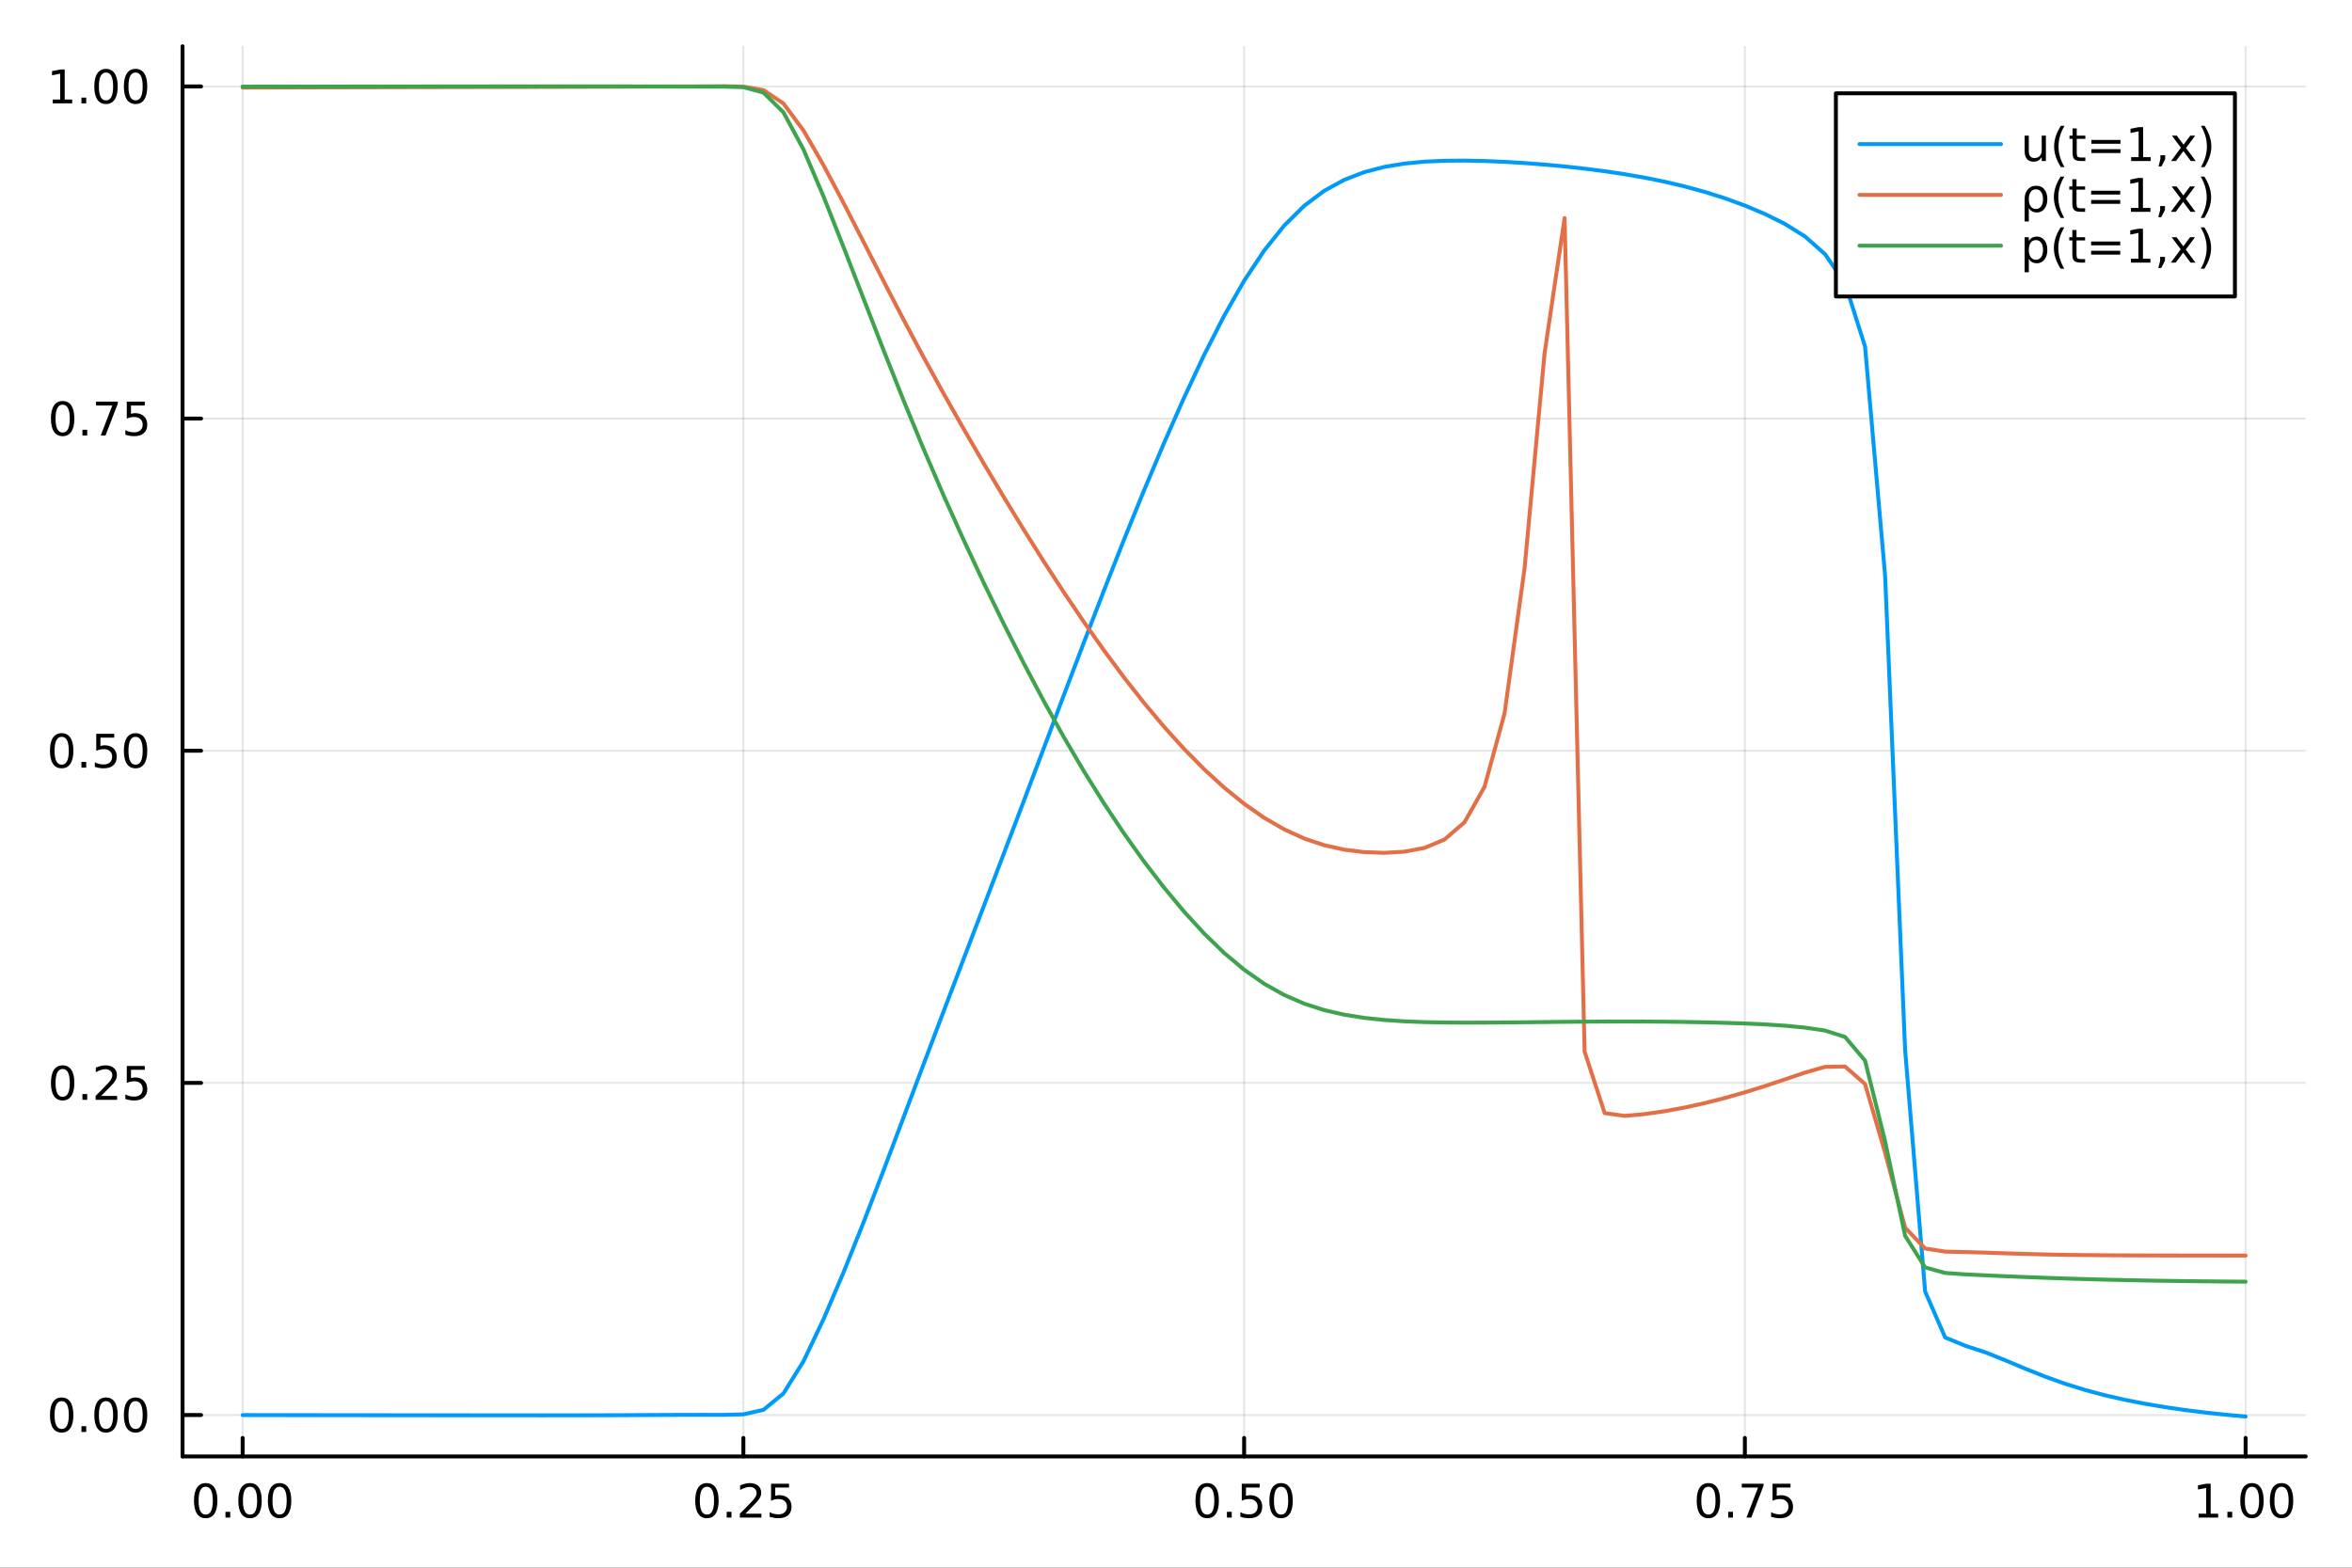 <?xml version="1.0" encoding="utf-8"?>
<svg xmlns="http://www.w3.org/2000/svg" xmlns:xlink="http://www.w3.org/1999/xlink" width="600" height="400" viewBox="0 0 2400 1600">
<rect x="0" y="0" width="2400" height="1600" fill="#333333" stroke="none"/>
<defs>
  <clipPath id="clip350">
    <rect x="0" y="0" width="2400" height="1600"/>
  </clipPath>
</defs>
<path clip-path="url(#clip350)" d="M0 1600 L2400 1600 L2400 0 L0 0  Z" fill="#ffffff" fill-rule="evenodd" fill-opacity="1"/>
<defs>
  <clipPath id="clip351">
    <rect x="480" y="0" width="1681" height="1600"/>
  </clipPath>
</defs>
<path clip-path="url(#clip350)" d="M186.274 1486.45 L2352.76 1486.45 L2352.76 47.244 L186.274 47.244  Z" fill="#ffffff" fill-rule="evenodd" fill-opacity="1"/>
<defs>
  <clipPath id="clip352">
    <rect x="186" y="47" width="2167" height="1440"/>
  </clipPath>
</defs>
<polyline clip-path="url(#clip352)" style="stroke:#000000; stroke-linecap:round; stroke-linejoin:round; stroke-width:2; stroke-opacity:0.1; fill:none" points="247.59,1486.45 247.59,47.244 "/>
<polyline clip-path="url(#clip352)" style="stroke:#000000; stroke-linecap:round; stroke-linejoin:round; stroke-width:2; stroke-opacity:0.1; fill:none" points="758.552,1486.45 758.552,47.244 "/>
<polyline clip-path="url(#clip352)" style="stroke:#000000; stroke-linecap:round; stroke-linejoin:round; stroke-width:2; stroke-opacity:0.1; fill:none" points="1269.51,1486.45 1269.51,47.244 "/>
<polyline clip-path="url(#clip352)" style="stroke:#000000; stroke-linecap:round; stroke-linejoin:round; stroke-width:2; stroke-opacity:0.1; fill:none" points="1780.48,1486.45 1780.48,47.244 "/>
<polyline clip-path="url(#clip352)" style="stroke:#000000; stroke-linecap:round; stroke-linejoin:round; stroke-width:2; stroke-opacity:0.1; fill:none" points="2291.44,1486.45 2291.44,47.244 "/>
<polyline clip-path="url(#clip350)" style="stroke:#000000; stroke-linecap:round; stroke-linejoin:round; stroke-width:4; stroke-opacity:1; fill:none" points="186.274,1486.45 2352.76,1486.45 "/>
<polyline clip-path="url(#clip350)" style="stroke:#000000; stroke-linecap:round; stroke-linejoin:round; stroke-width:4; stroke-opacity:1; fill:none" points="247.59,1486.45 247.59,1467.55 "/>
<polyline clip-path="url(#clip350)" style="stroke:#000000; stroke-linecap:round; stroke-linejoin:round; stroke-width:4; stroke-opacity:1; fill:none" points="758.552,1486.45 758.552,1467.55 "/>
<polyline clip-path="url(#clip350)" style="stroke:#000000; stroke-linecap:round; stroke-linejoin:round; stroke-width:4; stroke-opacity:1; fill:none" points="1269.51,1486.45 1269.51,1467.55 "/>
<polyline clip-path="url(#clip350)" style="stroke:#000000; stroke-linecap:round; stroke-linejoin:round; stroke-width:4; stroke-opacity:1; fill:none" points="1780.48,1486.45 1780.48,1467.55 "/>
<polyline clip-path="url(#clip350)" style="stroke:#000000; stroke-linecap:round; stroke-linejoin:round; stroke-width:4; stroke-opacity:1; fill:none" points="2291.44,1486.45 2291.44,1467.55 "/>
<path clip-path="url(#clip350)" d="M209.893 1517.37 Q206.282 1517.37 204.453 1520.93 Q202.648 1524.47 202.648 1531.6 Q202.648 1538.71 204.453 1542.27 Q206.282 1545.82 209.893 1545.82 Q213.527 1545.82 215.333 1542.27 Q217.161 1538.71 217.161 1531.6 Q217.161 1524.47 215.333 1520.93 Q213.527 1517.37 209.893 1517.37 M209.893 1513.66 Q215.703 1513.66 218.759 1518.27 Q221.837 1522.85 221.837 1531.6 Q221.837 1540.33 218.759 1544.94 Q215.703 1549.52 209.893 1549.52 Q204.083 1549.52 201.004 1544.94 Q197.949 1540.33 197.949 1531.6 Q197.949 1522.85 201.004 1518.27 Q204.083 1513.66 209.893 1513.66 Z" fill="#000000" fill-rule="nonzero" fill-opacity="1" /><path clip-path="url(#clip350)" d="M230.055 1542.97 L234.939 1542.97 L234.939 1548.85 L230.055 1548.85 L230.055 1542.97 Z" fill="#000000" fill-rule="nonzero" fill-opacity="1" /><path clip-path="url(#clip350)" d="M255.124 1517.37 Q251.513 1517.37 249.684 1520.93 Q247.879 1524.47 247.879 1531.6 Q247.879 1538.71 249.684 1542.27 Q251.513 1545.82 255.124 1545.82 Q258.758 1545.82 260.564 1542.27 Q262.393 1538.71 262.393 1531.6 Q262.393 1524.47 260.564 1520.93 Q258.758 1517.37 255.124 1517.37 M255.124 1513.66 Q260.934 1513.66 263.99 1518.27 Q267.069 1522.85 267.069 1531.6 Q267.069 1540.33 263.99 1544.94 Q260.934 1549.52 255.124 1549.52 Q249.314 1549.52 246.235 1544.94 Q243.18 1540.33 243.18 1531.6 Q243.18 1522.85 246.235 1518.27 Q249.314 1513.66 255.124 1513.66 Z" fill="#000000" fill-rule="nonzero" fill-opacity="1" /><path clip-path="url(#clip350)" d="M285.286 1517.37 Q281.675 1517.37 279.846 1520.93 Q278.041 1524.47 278.041 1531.6 Q278.041 1538.71 279.846 1542.27 Q281.675 1545.82 285.286 1545.82 Q288.92 1545.82 290.726 1542.27 Q292.555 1538.71 292.555 1531.6 Q292.555 1524.47 290.726 1520.93 Q288.92 1517.37 285.286 1517.37 M285.286 1513.66 Q291.096 1513.66 294.152 1518.27 Q297.23 1522.85 297.23 1531.6 Q297.23 1540.33 294.152 1544.94 Q291.096 1549.52 285.286 1549.52 Q279.476 1549.52 276.397 1544.94 Q273.342 1540.33 273.342 1531.6 Q273.342 1522.85 276.397 1518.27 Q279.476 1513.66 285.286 1513.66 Z" fill="#000000" fill-rule="nonzero" fill-opacity="1" /><path clip-path="url(#clip350)" d="M721.353 1517.37 Q717.742 1517.37 715.914 1520.93 Q714.108 1524.47 714.108 1531.6 Q714.108 1538.71 715.914 1542.27 Q717.742 1545.82 721.353 1545.82 Q724.988 1545.82 726.793 1542.27 Q728.622 1538.71 728.622 1531.6 Q728.622 1524.47 726.793 1520.93 Q724.988 1517.37 721.353 1517.37 M721.353 1513.66 Q727.164 1513.66 730.219 1518.27 Q733.298 1522.85 733.298 1531.6 Q733.298 1540.33 730.219 1544.94 Q727.164 1549.52 721.353 1549.52 Q715.543 1549.52 712.465 1544.94 Q709.409 1540.33 709.409 1531.6 Q709.409 1522.85 712.465 1518.27 Q715.543 1513.66 721.353 1513.66 Z" fill="#000000" fill-rule="nonzero" fill-opacity="1" /><path clip-path="url(#clip350)" d="M741.515 1542.97 L746.4 1542.97 L746.4 1548.85 L741.515 1548.85 L741.515 1542.97 Z" fill="#000000" fill-rule="nonzero" fill-opacity="1" /><path clip-path="url(#clip350)" d="M760.612 1544.91 L776.932 1544.91 L776.932 1548.85 L754.987 1548.85 L754.987 1544.91 Q757.649 1542.16 762.233 1537.53 Q766.839 1532.88 768.02 1531.53 Q770.265 1529.01 771.145 1527.27 Q772.048 1525.51 772.048 1523.82 Q772.048 1521.07 770.103 1519.33 Q768.182 1517.6 765.08 1517.6 Q762.881 1517.6 760.427 1518.36 Q757.997 1519.13 755.219 1520.68 L755.219 1515.95 Q758.043 1514.82 760.497 1514.24 Q762.95 1513.66 764.987 1513.66 Q770.358 1513.66 773.552 1516.35 Q776.747 1519.03 776.747 1523.52 Q776.747 1525.65 775.936 1527.57 Q775.149 1529.47 773.043 1532.07 Q772.464 1532.74 769.362 1535.95 Q766.261 1539.15 760.612 1544.91 Z" fill="#000000" fill-rule="nonzero" fill-opacity="1" /><path clip-path="url(#clip350)" d="M786.793 1514.29 L805.149 1514.29 L805.149 1518.22 L791.075 1518.22 L791.075 1526.7 Q792.094 1526.35 793.112 1526.19 Q794.131 1526 795.149 1526 Q800.936 1526 804.316 1529.17 Q807.695 1532.34 807.695 1537.76 Q807.695 1543.34 804.223 1546.44 Q800.751 1549.52 794.432 1549.52 Q792.256 1549.52 789.987 1549.15 Q787.742 1548.78 785.335 1548.04 L785.335 1543.34 Q787.418 1544.47 789.64 1545.03 Q791.862 1545.58 794.339 1545.58 Q798.344 1545.58 800.682 1543.48 Q803.02 1541.37 803.02 1537.76 Q803.02 1534.15 800.682 1532.04 Q798.344 1529.94 794.339 1529.94 Q792.464 1529.94 790.589 1530.35 Q788.737 1530.77 786.793 1531.65 L786.793 1514.29 Z" fill="#000000" fill-rule="nonzero" fill-opacity="1" /><path clip-path="url(#clip350)" d="M1231.82 1517.37 Q1228.21 1517.37 1226.38 1520.93 Q1224.57 1524.47 1224.57 1531.6 Q1224.57 1538.71 1226.38 1542.27 Q1228.21 1545.82 1231.82 1545.82 Q1235.45 1545.82 1237.26 1542.27 Q1239.09 1538.71 1239.09 1531.6 Q1239.09 1524.47 1237.26 1520.93 Q1235.45 1517.37 1231.82 1517.37 M1231.82 1513.66 Q1237.63 1513.66 1240.68 1518.27 Q1243.76 1522.85 1243.76 1531.6 Q1243.76 1540.33 1240.68 1544.94 Q1237.63 1549.52 1231.82 1549.52 Q1226.01 1549.52 1222.93 1544.94 Q1219.87 1540.33 1219.87 1531.6 Q1219.87 1522.85 1222.93 1518.27 Q1226.01 1513.66 1231.82 1513.66 Z" fill="#000000" fill-rule="nonzero" fill-opacity="1" /><path clip-path="url(#clip350)" d="M1251.98 1542.97 L1256.86 1542.97 L1256.86 1548.85 L1251.98 1548.85 L1251.98 1542.97 Z" fill="#000000" fill-rule="nonzero" fill-opacity="1" /><path clip-path="url(#clip350)" d="M1267.1 1514.29 L1285.45 1514.29 L1285.45 1518.22 L1271.38 1518.22 L1271.38 1526.7 Q1272.4 1526.35 1273.42 1526.19 Q1274.43 1526 1275.45 1526 Q1281.24 1526 1284.62 1529.17 Q1288 1532.34 1288 1537.76 Q1288 1543.34 1284.53 1546.44 Q1281.05 1549.52 1274.73 1549.52 Q1272.56 1549.52 1270.29 1549.15 Q1268.05 1548.78 1265.64 1548.04 L1265.64 1543.34 Q1267.72 1544.47 1269.94 1545.03 Q1272.17 1545.58 1274.64 1545.58 Q1278.65 1545.58 1280.98 1543.48 Q1283.32 1541.37 1283.32 1537.76 Q1283.32 1534.15 1280.98 1532.04 Q1278.65 1529.94 1274.64 1529.94 Q1272.77 1529.94 1270.89 1530.35 Q1269.04 1530.77 1267.1 1531.65 L1267.1 1514.29 Z" fill="#000000" fill-rule="nonzero" fill-opacity="1" /><path clip-path="url(#clip350)" d="M1307.21 1517.37 Q1303.6 1517.37 1301.77 1520.93 Q1299.97 1524.47 1299.97 1531.6 Q1299.97 1538.71 1301.77 1542.27 Q1303.6 1545.82 1307.21 1545.82 Q1310.85 1545.82 1312.65 1542.27 Q1314.48 1538.71 1314.48 1531.6 Q1314.48 1524.47 1312.65 1520.93 Q1310.85 1517.37 1307.21 1517.37 M1307.21 1513.66 Q1313.02 1513.66 1316.08 1518.27 Q1319.16 1522.85 1319.16 1531.6 Q1319.16 1540.33 1316.08 1544.94 Q1313.02 1549.52 1307.21 1549.52 Q1301.4 1549.52 1298.32 1544.94 Q1295.27 1540.33 1295.27 1531.6 Q1295.27 1522.85 1298.32 1518.27 Q1301.4 1513.66 1307.21 1513.66 Z" fill="#000000" fill-rule="nonzero" fill-opacity="1" /><path clip-path="url(#clip350)" d="M1743.28 1517.37 Q1739.67 1517.37 1737.84 1520.93 Q1736.03 1524.47 1736.03 1531.6 Q1736.03 1538.71 1737.84 1542.27 Q1739.67 1545.82 1743.28 1545.82 Q1746.91 1545.82 1748.72 1542.27 Q1750.55 1538.71 1750.55 1531.6 Q1750.55 1524.47 1748.72 1520.93 Q1746.91 1517.37 1743.28 1517.37 M1743.28 1513.66 Q1749.09 1513.66 1752.14 1518.27 Q1755.22 1522.85 1755.22 1531.6 Q1755.22 1540.33 1752.14 1544.94 Q1749.09 1549.52 1743.28 1549.52 Q1737.47 1549.52 1734.39 1544.94 Q1731.33 1540.33 1731.33 1531.6 Q1731.33 1522.85 1734.39 1518.27 Q1737.47 1513.66 1743.28 1513.66 Z" fill="#000000" fill-rule="nonzero" fill-opacity="1" /><path clip-path="url(#clip350)" d="M1763.44 1542.97 L1768.32 1542.97 L1768.32 1548.85 L1763.44 1548.85 L1763.44 1542.97 Z" fill="#000000" fill-rule="nonzero" fill-opacity="1" /><path clip-path="url(#clip350)" d="M1777.33 1514.29 L1799.55 1514.29 L1799.55 1516.28 L1787.01 1548.85 L1782.12 1548.85 L1793.93 1518.22 L1777.33 1518.22 L1777.33 1514.29 Z" fill="#000000" fill-rule="nonzero" fill-opacity="1" /><path clip-path="url(#clip350)" d="M1808.72 1514.29 L1827.07 1514.29 L1827.07 1518.22 L1813 1518.22 L1813 1526.7 Q1814.02 1526.35 1815.04 1526.19 Q1816.06 1526 1817.07 1526 Q1822.86 1526 1826.24 1529.17 Q1829.62 1532.34 1829.62 1537.76 Q1829.62 1543.34 1826.15 1546.44 Q1822.68 1549.52 1816.36 1549.52 Q1814.18 1549.52 1811.91 1549.15 Q1809.67 1548.78 1807.26 1548.04 L1807.26 1543.34 Q1809.34 1544.47 1811.57 1545.03 Q1813.79 1545.58 1816.26 1545.58 Q1820.27 1545.58 1822.61 1543.48 Q1824.95 1541.37 1824.95 1537.76 Q1824.95 1534.15 1822.61 1532.04 Q1820.27 1529.94 1816.26 1529.94 Q1814.39 1529.94 1812.51 1530.35 Q1810.66 1530.77 1808.72 1531.65 L1808.72 1514.29 Z" fill="#000000" fill-rule="nonzero" fill-opacity="1" /><path clip-path="url(#clip350)" d="M2243.51 1544.91 L2251.15 1544.91 L2251.15 1518.55 L2242.84 1520.21 L2242.84 1515.95 L2251.1 1514.29 L2255.78 1514.29 L2255.78 1544.91 L2263.42 1544.91 L2263.42 1548.85 L2243.51 1548.85 L2243.51 1544.91 Z" fill="#000000" fill-rule="nonzero" fill-opacity="1" /><path clip-path="url(#clip350)" d="M2272.86 1542.97 L2277.75 1542.97 L2277.75 1548.85 L2272.86 1548.85 L2272.86 1542.97 Z" fill="#000000" fill-rule="nonzero" fill-opacity="1" /><path clip-path="url(#clip350)" d="M2297.93 1517.37 Q2294.32 1517.37 2292.49 1520.93 Q2290.69 1524.47 2290.69 1531.6 Q2290.69 1538.71 2292.49 1542.27 Q2294.32 1545.82 2297.93 1545.82 Q2301.57 1545.82 2303.37 1542.27 Q2305.2 1538.71 2305.2 1531.6 Q2305.2 1524.47 2303.37 1520.93 Q2301.57 1517.37 2297.93 1517.37 M2297.93 1513.66 Q2303.74 1513.66 2306.8 1518.27 Q2309.88 1522.85 2309.88 1531.6 Q2309.88 1540.33 2306.8 1544.94 Q2303.74 1549.52 2297.93 1549.52 Q2292.12 1549.52 2289.04 1544.94 Q2285.99 1540.33 2285.99 1531.6 Q2285.99 1522.85 2289.04 1518.27 Q2292.12 1513.66 2297.93 1513.66 Z" fill="#000000" fill-rule="nonzero" fill-opacity="1" /><path clip-path="url(#clip350)" d="M2328.1 1517.37 Q2324.48 1517.37 2322.66 1520.93 Q2320.85 1524.47 2320.85 1531.6 Q2320.85 1538.71 2322.66 1542.27 Q2324.48 1545.82 2328.1 1545.82 Q2331.73 1545.82 2333.54 1542.27 Q2335.36 1538.71 2335.36 1531.6 Q2335.36 1524.47 2333.54 1520.93 Q2331.73 1517.37 2328.1 1517.37 M2328.1 1513.66 Q2333.91 1513.66 2336.96 1518.27 Q2340.04 1522.85 2340.04 1531.6 Q2340.04 1540.33 2336.96 1544.94 Q2333.91 1549.52 2328.1 1549.52 Q2322.29 1549.52 2319.21 1544.94 Q2316.15 1540.33 2316.15 1531.6 Q2316.15 1522.85 2319.21 1518.27 Q2322.29 1513.66 2328.1 1513.66 Z" fill="#000000" fill-rule="nonzero" fill-opacity="1" /><polyline clip-path="url(#clip352)" style="stroke:#000000; stroke-linecap:round; stroke-linejoin:round; stroke-width:2; stroke-opacity:0.1; fill:none" points="186.274,1444.19 2352.76,1444.19 "/>
<polyline clip-path="url(#clip352)" style="stroke:#000000; stroke-linecap:round; stroke-linejoin:round; stroke-width:2; stroke-opacity:0.1; fill:none" points="186.274,1105.2 2352.76,1105.2 "/>
<polyline clip-path="url(#clip352)" style="stroke:#000000; stroke-linecap:round; stroke-linejoin:round; stroke-width:2; stroke-opacity:0.1; fill:none" points="186.274,766.206 2352.76,766.206 "/>
<polyline clip-path="url(#clip352)" style="stroke:#000000; stroke-linecap:round; stroke-linejoin:round; stroke-width:2; stroke-opacity:0.1; fill:none" points="186.274,427.213 2352.76,427.213 "/>
<polyline clip-path="url(#clip352)" style="stroke:#000000; stroke-linecap:round; stroke-linejoin:round; stroke-width:2; stroke-opacity:0.1; fill:none" points="186.274,88.219 2352.76,88.219 "/>
<polyline clip-path="url(#clip350)" style="stroke:#000000; stroke-linecap:round; stroke-linejoin:round; stroke-width:4; stroke-opacity:1; fill:none" points="186.274,1486.45 186.274,47.244 "/>
<polyline clip-path="url(#clip350)" style="stroke:#000000; stroke-linecap:round; stroke-linejoin:round; stroke-width:4; stroke-opacity:1; fill:none" points="186.274,1444.19 205.172,1444.19 "/>
<polyline clip-path="url(#clip350)" style="stroke:#000000; stroke-linecap:round; stroke-linejoin:round; stroke-width:4; stroke-opacity:1; fill:none" points="186.274,1105.2 205.172,1105.2 "/>
<polyline clip-path="url(#clip350)" style="stroke:#000000; stroke-linecap:round; stroke-linejoin:round; stroke-width:4; stroke-opacity:1; fill:none" points="186.274,766.206 205.172,766.206 "/>
<polyline clip-path="url(#clip350)" style="stroke:#000000; stroke-linecap:round; stroke-linejoin:round; stroke-width:4; stroke-opacity:1; fill:none" points="186.274,427.213 205.172,427.213 "/>
<polyline clip-path="url(#clip350)" style="stroke:#000000; stroke-linecap:round; stroke-linejoin:round; stroke-width:4; stroke-opacity:1; fill:none" points="186.274,88.219 205.172,88.219 "/>
<path clip-path="url(#clip350)" d="M62.937 1429.99 Q59.325 1429.99 57.497 1433.56 Q55.691 1437.1 55.691 1444.23 Q55.691 1451.33 57.497 1454.9 Q59.325 1458.44 62.937 1458.44 Q66.571 1458.44 68.376 1454.9 Q70.205 1451.33 70.205 1444.23 Q70.205 1437.1 68.376 1433.56 Q66.571 1429.99 62.937 1429.99 M62.937 1426.29 Q68.747 1426.29 71.802 1430.89 Q74.881 1435.48 74.881 1444.23 Q74.881 1452.95 71.802 1457.56 Q68.747 1462.14 62.937 1462.14 Q57.126 1462.14 54.048 1457.56 Q50.992 1452.95 50.992 1444.23 Q50.992 1435.48 54.048 1430.89 Q57.126 1426.29 62.937 1426.29 Z" fill="#000000" fill-rule="nonzero" fill-opacity="1" /><path clip-path="url(#clip350)" d="M83.098 1455.59 L87.983 1455.59 L87.983 1461.47 L83.098 1461.47 L83.098 1455.59 Z" fill="#000000" fill-rule="nonzero" fill-opacity="1" /><path clip-path="url(#clip350)" d="M108.168 1429.99 Q104.557 1429.99 102.728 1433.56 Q100.922 1437.1 100.922 1444.23 Q100.922 1451.33 102.728 1454.9 Q104.557 1458.44 108.168 1458.44 Q111.802 1458.44 113.608 1454.9 Q115.436 1451.33 115.436 1444.23 Q115.436 1437.1 113.608 1433.56 Q111.802 1429.99 108.168 1429.99 M108.168 1426.29 Q113.978 1426.29 117.033 1430.89 Q120.112 1435.48 120.112 1444.23 Q120.112 1452.95 117.033 1457.56 Q113.978 1462.14 108.168 1462.14 Q102.358 1462.14 99.279 1457.56 Q96.223 1452.95 96.223 1444.23 Q96.223 1435.48 99.279 1430.89 Q102.358 1426.29 108.168 1426.29 Z" fill="#000000" fill-rule="nonzero" fill-opacity="1" /><path clip-path="url(#clip350)" d="M138.33 1429.99 Q134.719 1429.99 132.89 1433.56 Q131.084 1437.1 131.084 1444.23 Q131.084 1451.33 132.89 1454.9 Q134.719 1458.44 138.33 1458.44 Q141.964 1458.44 143.769 1454.9 Q145.598 1451.33 145.598 1444.23 Q145.598 1437.1 143.769 1433.56 Q141.964 1429.99 138.33 1429.99 M138.33 1426.29 Q144.14 1426.29 147.195 1430.89 Q150.274 1435.48 150.274 1444.23 Q150.274 1452.95 147.195 1457.56 Q144.14 1462.14 138.33 1462.14 Q132.519 1462.14 129.441 1457.56 Q126.385 1452.95 126.385 1444.23 Q126.385 1435.48 129.441 1430.89 Q132.519 1426.29 138.33 1426.29 Z" fill="#000000" fill-rule="nonzero" fill-opacity="1" /><path clip-path="url(#clip350)" d="M63.932 1091 Q60.321 1091 58.492 1094.56 Q56.687 1098.1 56.687 1105.23 Q56.687 1112.34 58.492 1115.91 Q60.321 1119.45 63.932 1119.45 Q67.566 1119.45 69.372 1115.91 Q71.2 1112.34 71.2 1105.23 Q71.2 1098.1 69.372 1094.56 Q67.566 1091 63.932 1091 M63.932 1087.29 Q69.742 1087.29 72.798 1091.9 Q75.876 1096.48 75.876 1105.23 Q75.876 1113.96 72.798 1118.57 Q69.742 1123.15 63.932 1123.15 Q58.122 1123.15 55.043 1118.57 Q51.987 1113.96 51.987 1105.23 Q51.987 1096.48 55.043 1091.9 Q58.122 1087.29 63.932 1087.29 Z" fill="#000000" fill-rule="nonzero" fill-opacity="1" /><path clip-path="url(#clip350)" d="M84.094 1116.6 L88.978 1116.6 L88.978 1122.48 L84.094 1122.48 L84.094 1116.6 Z" fill="#000000" fill-rule="nonzero" fill-opacity="1" /><path clip-path="url(#clip350)" d="M103.191 1118.54 L119.51 1118.54 L119.51 1122.48 L97.566 1122.48 L97.566 1118.54 Q100.228 1115.79 104.811 1111.16 Q109.418 1106.51 110.598 1105.16 Q112.844 1102.64 113.723 1100.91 Q114.626 1099.15 114.626 1097.46 Q114.626 1094.7 112.682 1092.97 Q110.76 1091.23 107.658 1091.23 Q105.459 1091.23 103.006 1091.99 Q100.575 1092.76 97.797 1094.31 L97.797 1089.59 Q100.621 1088.45 103.075 1087.87 Q105.529 1087.29 107.566 1087.29 Q112.936 1087.29 116.131 1089.98 Q119.325 1092.66 119.325 1097.16 Q119.325 1099.29 118.515 1101.21 Q117.728 1103.1 115.621 1105.7 Q115.043 1106.37 111.941 1109.59 Q108.839 1112.78 103.191 1118.54 Z" fill="#000000" fill-rule="nonzero" fill-opacity="1" /><path clip-path="url(#clip350)" d="M129.371 1087.92 L147.728 1087.92 L147.728 1091.85 L133.654 1091.85 L133.654 1100.33 Q134.672 1099.98 135.691 1099.82 Q136.709 1099.63 137.728 1099.63 Q143.515 1099.63 146.894 1102.8 Q150.274 1105.98 150.274 1111.39 Q150.274 1116.97 146.802 1120.07 Q143.33 1123.15 137.01 1123.15 Q134.834 1123.15 132.566 1122.78 Q130.32 1122.41 127.913 1121.67 L127.913 1116.97 Q129.996 1118.1 132.219 1118.66 Q134.441 1119.22 136.918 1119.22 Q140.922 1119.22 143.26 1117.11 Q145.598 1115 145.598 1111.39 Q145.598 1107.78 143.26 1105.67 Q140.922 1103.57 136.918 1103.57 Q135.043 1103.57 133.168 1103.98 Q131.316 1104.4 129.371 1105.28 L129.371 1087.92 Z" fill="#000000" fill-rule="nonzero" fill-opacity="1" /><path clip-path="url(#clip350)" d="M62.937 752.005 Q59.325 752.005 57.497 755.57 Q55.691 759.111 55.691 766.241 Q55.691 773.347 57.497 776.912 Q59.325 780.454 62.937 780.454 Q66.571 780.454 68.376 776.912 Q70.205 773.347 70.205 766.241 Q70.205 759.111 68.376 755.57 Q66.571 752.005 62.937 752.005 M62.937 748.301 Q68.747 748.301 71.802 752.908 Q74.881 757.491 74.881 766.241 Q74.881 774.968 71.802 779.574 Q68.747 784.157 62.937 784.157 Q57.126 784.157 54.048 779.574 Q50.992 774.968 50.992 766.241 Q50.992 757.491 54.048 752.908 Q57.126 748.301 62.937 748.301 Z" fill="#000000" fill-rule="nonzero" fill-opacity="1" /><path clip-path="url(#clip350)" d="M83.098 777.607 L87.983 777.607 L87.983 783.486 L83.098 783.486 L83.098 777.607 Z" fill="#000000" fill-rule="nonzero" fill-opacity="1" /><path clip-path="url(#clip350)" d="M98.214 748.926 L116.57 748.926 L116.57 752.861 L102.496 752.861 L102.496 761.334 Q103.515 760.986 104.534 760.824 Q105.552 760.639 106.571 760.639 Q112.358 760.639 115.737 763.81 Q119.117 766.982 119.117 772.398 Q119.117 777.977 115.645 781.079 Q112.172 784.157 105.853 784.157 Q103.677 784.157 101.409 783.787 Q99.163 783.417 96.756 782.676 L96.756 777.977 Q98.839 779.111 101.061 779.667 Q103.284 780.222 105.76 780.222 Q109.765 780.222 112.103 778.116 Q114.441 776.009 114.441 772.398 Q114.441 768.787 112.103 766.681 Q109.765 764.574 105.76 764.574 Q103.885 764.574 102.01 764.991 Q100.159 765.408 98.214 766.287 L98.214 748.926 Z" fill="#000000" fill-rule="nonzero" fill-opacity="1" /><path clip-path="url(#clip350)" d="M138.33 752.005 Q134.719 752.005 132.89 755.57 Q131.084 759.111 131.084 766.241 Q131.084 773.347 132.89 776.912 Q134.719 780.454 138.33 780.454 Q141.964 780.454 143.769 776.912 Q145.598 773.347 145.598 766.241 Q145.598 759.111 143.769 755.57 Q141.964 752.005 138.33 752.005 M138.33 748.301 Q144.14 748.301 147.195 752.908 Q150.274 757.491 150.274 766.241 Q150.274 774.968 147.195 779.574 Q144.14 784.157 138.33 784.157 Q132.519 784.157 129.441 779.574 Q126.385 774.968 126.385 766.241 Q126.385 757.491 129.441 752.908 Q132.519 748.301 138.33 748.301 Z" fill="#000000" fill-rule="nonzero" fill-opacity="1" /><path clip-path="url(#clip350)" d="M63.932 413.011 Q60.321 413.011 58.492 416.576 Q56.687 420.118 56.687 427.247 Q56.687 434.354 58.492 437.919 Q60.321 441.46 63.932 441.46 Q67.566 441.46 69.372 437.919 Q71.2 434.354 71.2 427.247 Q71.2 420.118 69.372 416.576 Q67.566 413.011 63.932 413.011 M63.932 409.308 Q69.742 409.308 72.798 413.914 Q75.876 418.498 75.876 427.247 Q75.876 435.974 72.798 440.581 Q69.742 445.164 63.932 445.164 Q58.122 445.164 55.043 440.581 Q51.987 435.974 51.987 427.247 Q51.987 418.498 55.043 413.914 Q58.122 409.308 63.932 409.308 Z" fill="#000000" fill-rule="nonzero" fill-opacity="1" /><path clip-path="url(#clip350)" d="M84.094 438.613 L88.978 438.613 L88.978 444.493 L84.094 444.493 L84.094 438.613 Z" fill="#000000" fill-rule="nonzero" fill-opacity="1" /><path clip-path="url(#clip350)" d="M97.983 409.933 L120.205 409.933 L120.205 411.923 L107.658 444.493 L102.774 444.493 L114.58 413.868 L97.983 413.868 L97.983 409.933 Z" fill="#000000" fill-rule="nonzero" fill-opacity="1" /><path clip-path="url(#clip350)" d="M129.371 409.933 L147.728 409.933 L147.728 413.868 L133.654 413.868 L133.654 422.34 Q134.672 421.993 135.691 421.831 Q136.709 421.646 137.728 421.646 Q143.515 421.646 146.894 424.817 Q150.274 427.988 150.274 433.405 Q150.274 438.984 146.802 442.085 Q143.33 445.164 137.01 445.164 Q134.834 445.164 132.566 444.794 Q130.32 444.423 127.913 443.683 L127.913 438.984 Q129.996 440.118 132.219 440.673 Q134.441 441.229 136.918 441.229 Q140.922 441.229 143.26 439.122 Q145.598 437.016 145.598 433.405 Q145.598 429.794 143.26 427.687 Q140.922 425.581 136.918 425.581 Q135.043 425.581 133.168 425.997 Q131.316 426.414 129.371 427.294 L129.371 409.933 Z" fill="#000000" fill-rule="nonzero" fill-opacity="1" /><path clip-path="url(#clip350)" d="M53.747 101.564 L61.386 101.564 L61.386 75.199 L53.075 76.865 L53.075 72.606 L61.339 70.939 L66.015 70.939 L66.015 101.564 L73.654 101.564 L73.654 105.499 L53.747 105.499 L53.747 101.564 Z" fill="#000000" fill-rule="nonzero" fill-opacity="1" /><path clip-path="url(#clip350)" d="M83.098 99.62 L87.983 99.62 L87.983 105.499 L83.098 105.499 L83.098 99.62 Z" fill="#000000" fill-rule="nonzero" fill-opacity="1" /><path clip-path="url(#clip350)" d="M108.168 74.018 Q104.557 74.018 102.728 77.583 Q100.922 81.124 100.922 88.254 Q100.922 95.361 102.728 98.925 Q104.557 102.467 108.168 102.467 Q111.802 102.467 113.608 98.925 Q115.436 95.361 115.436 88.254 Q115.436 81.124 113.608 77.583 Q111.802 74.018 108.168 74.018 M108.168 70.314 Q113.978 70.314 117.033 74.921 Q120.112 79.504 120.112 88.254 Q120.112 96.981 117.033 101.587 Q113.978 106.171 108.168 106.171 Q102.358 106.171 99.279 101.587 Q96.223 96.981 96.223 88.254 Q96.223 79.504 99.279 74.921 Q102.358 70.314 108.168 70.314 Z" fill="#000000" fill-rule="nonzero" fill-opacity="1" /><path clip-path="url(#clip350)" d="M138.33 74.018 Q134.719 74.018 132.89 77.583 Q131.084 81.124 131.084 88.254 Q131.084 95.361 132.89 98.925 Q134.719 102.467 138.33 102.467 Q141.964 102.467 143.769 98.925 Q145.598 95.361 145.598 88.254 Q145.598 81.124 143.769 77.583 Q141.964 74.018 138.33 74.018 M138.33 70.314 Q144.14 70.314 147.195 74.921 Q150.274 79.504 150.274 88.254 Q150.274 96.981 147.195 101.587 Q144.14 106.171 138.33 106.171 Q132.519 106.171 129.441 101.587 Q126.385 96.981 126.385 88.254 Q126.385 79.504 129.441 74.921 Q132.519 70.314 138.33 70.314 Z" fill="#000000" fill-rule="nonzero" fill-opacity="1" /><polyline clip-path="url(#clip352)" style="stroke:#009af9; stroke-linecap:round; stroke-linejoin:round; stroke-width:4; stroke-opacity:1; fill:none" points="247.59,1444.26 268.028,1444.28 288.467,1444.3 308.905,1444.32 329.344,1444.34 349.782,1444.36 370.221,1444.37 390.659,1444.39 411.098,1444.41 431.536,1444.43 451.975,1444.44 472.413,1444.46 492.852,1444.47 513.29,1444.49 533.729,1444.49 554.167,1444.5 574.606,1444.48 595.044,1444.46 615.483,1444.41 635.921,1444.34 656.36,1444.23 676.798,1444.12 697.237,1444.03 717.675,1444.01 738.114,1444.04 758.552,1443.5 778.991,1438.93 799.429,1422.19 819.868,1389.36 840.306,1346.41 860.745,1298.59 881.183,1247.55 901.622,1194.37 922.06,1140.21 942.499,1085.97 962.937,1032.04 983.376,978.435 1003.81,924.947 1024.25,871.346 1044.69,817.503 1065.13,763.452 1085.57,709.402 1106.01,655.696 1126.45,602.74 1146.88,550.939 1167.32,500.648 1187.76,452.188 1208.2,405.933 1228.64,362.418 1249.08,322.374 1269.51,286.601 1289.95,255.767 1310.39,230.253 1330.83,210.052 1351.27,194.731 1371.71,183.548 1392.15,175.675 1412.58,170.356 1433.02,166.962 1453.46,164.993 1473.9,164.067 1494.34,163.906 1514.78,164.317 1535.22,165.176 1555.65,166.407 1576.09,167.976 1596.53,169.874 1616.97,172.117 1637.41,174.74 1657.85,177.793 1678.29,181.344 1698.72,185.475 1719.16,190.281 1739.6,195.866 1760.04,202.334 1780.48,209.793 1800.92,218.403 1821.35,228.55 1841.79,241.313 1862.23,259.374 1882.67,289.049 1903.11,353.663 1923.55,587.141 1943.99,1071.5 1964.42,1318.09 1984.86,1365.05 2005.3,1373.47 2025.74,1380.16 2046.18,1388.33 2066.62,1396.93 2087.06,1405.08 2107.49,1412.37 2127.93,1418.71 2148.37,1424.14 2168.81,1428.8 2189.25,1432.78 2209.69,1436.21 2230.12,1439.16 2250.56,1441.7 2271,1443.87 2291.44,1445.72 "/>
<polyline clip-path="url(#clip352)" style="stroke:#e26f46; stroke-linecap:round; stroke-linejoin:round; stroke-width:4; stroke-opacity:1; fill:none" points="247.59,89.376 268.028,89.32 288.467,89.267 308.905,89.214 329.344,89.164 349.782,89.116 370.221,89.069 390.659,89.025 411.098,88.983 431.536,88.943 451.975,88.904 472.413,88.867 492.852,88.83 513.29,88.792 533.729,88.752 554.167,88.709 574.606,88.661 595.044,88.606 615.483,88.545 635.921,88.478 656.36,88.408 676.798,88.337 697.237,88.255 717.675,88.13 738.114,87.976 758.552,88.351 778.991,91.93 799.429,105.637 819.868,133.154 840.306,168.603 860.745,207.116 881.183,246.924 901.622,286.962 922.06,326.375 942.499,364.691 962.937,401.817 983.376,437.871 1003.81,473.001 1024.25,507.283 1044.69,540.697 1065.13,573.159 1085.57,604.561 1106.01,634.792 1126.45,663.74 1146.88,691.289 1167.32,717.314 1187.76,741.691 1208.2,764.304 1228.64,785.034 1249.08,803.76 1269.51,820.339 1289.95,834.617 1310.39,846.455 1330.83,855.777 1351.27,862.624 1371.71,867.176 1392.15,869.701 1412.58,870.412 1433.02,869.228 1453.46,865.397 1473.9,856.891 1494.34,839.264 1514.78,803.127 1535.22,728.354 1555.65,580.343 1576.09,360.635 1596.53,222.51 1616.97,1073.35 1637.41,1136.05 1657.85,1138.89 1678.29,1137.04 1698.72,1134.11 1719.16,1130.35 1739.6,1125.84 1760.04,1120.64 1780.48,1114.83 1800.92,1108.47 1821.35,1101.64 1841.79,1094.69 1862.23,1088.89 1882.67,1088.5 1903.11,1106.35 1923.55,1176.45 1943.99,1253.02 1964.42,1274.23 1984.86,1277.41 2005.3,1277.87 2025.74,1278.43 2046.18,1279.14 2066.62,1279.79 2087.06,1280.32 2107.49,1280.7 2127.93,1280.96 2148.37,1281.14 2168.81,1281.25 2189.25,1281.33 2209.69,1281.37 2230.12,1281.4 2250.56,1281.42 2271,1281.43 2291.44,1281.43 "/>
<polyline clip-path="url(#clip352)" style="stroke:#3da44d; stroke-linecap:round; stroke-linejoin:round; stroke-width:4; stroke-opacity:1; fill:none" points="247.59,88.374 268.028,88.362 288.467,88.35 308.905,88.336 329.344,88.322 349.782,88.307 370.221,88.291 390.659,88.275 411.098,88.257 431.536,88.239 451.975,88.22 472.413,88.201 492.852,88.181 513.29,88.163 533.729,88.146 554.167,88.132 574.606,88.122 595.044,88.119 615.483,88.128 635.921,88.153 656.36,88.199 676.798,88.269 697.237,88.356 717.675,88.419 738.114,88.413 758.552,88.986 778.991,94.491 799.429,114.664 819.868,152.503 840.306,200.459 860.745,252.158 881.183,304.911 901.622,357.463 922.06,408.846 942.499,458.381 962.937,505.82 983.376,551.244 1003.81,594.847 1024.25,636.774 1044.69,677.057 1065.13,715.627 1085.57,752.361 1106.01,787.137 1126.45,819.878 1146.88,850.563 1167.32,879.21 1187.76,905.83 1208.2,930.37 1228.64,952.681 1249.08,972.532 1269.51,989.687 1289.95,1004 1310.39,1015.49 1330.83,1024.35 1351.27,1030.93 1371.71,1035.63 1392.15,1038.87 1412.58,1041.02 1433.02,1042.37 1453.46,1043.17 1473.9,1043.57 1494.34,1043.71 1514.78,1043.68 1535.22,1043.54 1555.65,1043.34 1576.09,1043.11 1596.53,1042.9 1616.97,1042.72 1637.41,1042.61 1657.85,1042.56 1678.29,1042.61 1698.72,1042.76 1719.16,1043.02 1739.6,1043.4 1760.04,1043.91 1780.48,1044.58 1800.92,1045.5 1821.35,1046.82 1841.79,1048.77 1862.23,1051.8 1882.67,1058.3 1903.11,1082.52 1923.55,1164.65 1943.99,1261.25 1964.42,1293.53 1984.86,1299.2 2005.3,1300.62 2025.74,1301.61 2046.18,1302.52 2066.62,1303.37 2087.06,1304.15 2107.49,1304.85 2127.93,1305.47 2148.37,1306.01 2168.81,1306.48 2189.25,1306.89 2209.69,1307.22 2230.12,1307.51 2250.56,1307.74 2271,1307.93 2291.44,1308.09 "/>
<path clip-path="url(#clip350)" d="M1873.36 302.578 L2280.54 302.578 L2280.54 95.218 L1873.36 95.218  Z" fill="#ffffff" fill-rule="evenodd" fill-opacity="1"/>
<polyline clip-path="url(#clip350)" style="stroke:#000000; stroke-linecap:round; stroke-linejoin:round; stroke-width:4; stroke-opacity:1; fill:none" points="1873.36,302.578 2280.54,302.578 2280.54,95.218 1873.36,95.218 1873.36,302.578 "/>
<polyline clip-path="url(#clip350)" style="stroke:#009af9; stroke-linecap:round; stroke-linejoin:round; stroke-width:4; stroke-opacity:1; fill:none" points="1897.43,147.058 2041.86,147.058 "/>
<path clip-path="url(#clip350)" d="M2065.94 154.106 L2065.94 138.412 L2070.2 138.412 L2070.2 153.944 Q2070.2 157.625 2071.63 159.476 Q2073.07 161.305 2075.94 161.305 Q2079.39 161.305 2081.38 159.106 Q2083.39 156.907 2083.39 153.111 L2083.39 138.412 L2087.65 138.412 L2087.65 164.338 L2083.39 164.338 L2083.39 160.356 Q2081.84 162.717 2079.78 163.875 Q2077.74 165.009 2075.03 165.009 Q2070.57 165.009 2068.25 162.231 Q2065.94 159.453 2065.94 154.106 M2076.65 137.787 L2076.65 137.787 Z" fill="#000000" fill-rule="nonzero" fill-opacity="1" /><path clip-path="url(#clip350)" d="M2106.65 128.366 Q2103.55 133.69 2102.05 138.898 Q2100.54 144.106 2100.54 149.453 Q2100.54 154.801 2102.05 160.055 Q2103.58 165.287 2106.65 170.588 L2102.95 170.588 Q2099.48 165.148 2097.74 159.893 Q2096.03 154.639 2096.03 149.453 Q2096.03 144.291 2097.74 139.06 Q2099.45 133.828 2102.95 128.366 L2106.65 128.366 Z" fill="#000000" fill-rule="nonzero" fill-opacity="1" /><path clip-path="url(#clip350)" d="M2119.13 131.051 L2119.13 138.412 L2127.9 138.412 L2127.9 141.722 L2119.13 141.722 L2119.13 155.796 Q2119.13 158.967 2119.99 159.87 Q2120.87 160.773 2123.53 160.773 L2127.9 160.773 L2127.9 164.338 L2123.53 164.338 Q2118.6 164.338 2116.72 162.509 Q2114.85 160.657 2114.85 155.796 L2114.85 141.722 L2111.72 141.722 L2111.72 138.412 L2114.85 138.412 L2114.85 131.051 L2119.13 131.051 Z" fill="#000000" fill-rule="nonzero" fill-opacity="1" /><path clip-path="url(#clip350)" d="M2134.06 142.81 L2163.74 142.81 L2163.74 146.699 L2134.06 146.699 L2134.06 142.81 M2134.06 152.254 L2163.74 152.254 L2163.74 156.189 L2134.06 156.189 L2134.06 152.254 Z" fill="#000000" fill-rule="nonzero" fill-opacity="1" /><path clip-path="url(#clip350)" d="M2174.64 160.402 L2182.28 160.402 L2182.28 134.037 L2173.97 135.703 L2173.97 131.444 L2182.23 129.778 L2186.91 129.778 L2186.91 160.402 L2194.55 160.402 L2194.55 164.338 L2174.64 164.338 L2174.64 160.402 Z" fill="#000000" fill-rule="nonzero" fill-opacity="1" /><path clip-path="url(#clip350)" d="M2204.48 158.458 L2209.36 158.458 L2209.36 162.439 L2205.57 169.847 L2202.58 169.847 L2204.48 162.439 L2204.48 158.458 Z" fill="#000000" fill-rule="nonzero" fill-opacity="1" /><path clip-path="url(#clip350)" d="M2240.01 138.412 L2230.63 151.027 L2240.5 164.338 L2235.47 164.338 L2227.93 154.152 L2220.38 164.338 L2215.36 164.338 L2225.43 150.773 L2216.21 138.412 L2221.24 138.412 L2228.11 147.648 L2234.99 138.412 L2240.01 138.412 Z" fill="#000000" fill-rule="nonzero" fill-opacity="1" /><path clip-path="url(#clip350)" d="M2245.84 128.366 L2249.55 128.366 Q2253.02 133.828 2254.73 139.06 Q2256.47 144.291 2256.47 149.453 Q2256.47 154.639 2254.73 159.893 Q2253.02 165.148 2249.55 170.588 L2245.84 170.588 Q2248.92 165.287 2250.43 160.055 Q2251.95 154.801 2251.95 149.453 Q2251.95 144.106 2250.43 138.898 Q2248.92 133.69 2245.84 128.366 Z" fill="#000000" fill-rule="nonzero" fill-opacity="1" /><polyline clip-path="url(#clip350)" style="stroke:#e26f46; stroke-linecap:round; stroke-linejoin:round; stroke-width:4; stroke-opacity:1; fill:none" points="1897.43,198.898 2041.86,198.898 "/>
<path clip-path="url(#clip350)" d="M2068.02 194.881 Q2069.43 192.52 2072.93 190.437 Q2074.29 189.627 2078.51 189.627 Q2083.23 189.627 2086.17 193.377 Q2089.13 197.127 2089.13 203.238 Q2089.13 209.349 2086.17 213.099 Q2083.23 216.849 2078.51 216.849 Q2075.66 216.849 2073.6 215.738 Q2071.56 214.603 2070.22 212.289 L2070.22 226.039 L2065.94 226.039 L2065.94 203.469 Q2065.94 198.122 2068.02 194.881 M2084.71 203.238 Q2084.71 198.539 2082.77 195.877 Q2080.84 193.192 2077.46 193.192 Q2074.08 193.192 2072.14 195.877 Q2070.22 198.539 2070.22 203.238 Q2070.22 207.937 2072.14 210.622 Q2074.08 213.284 2077.46 213.284 Q2080.84 213.284 2082.77 210.622 Q2084.71 207.937 2084.71 203.238 Z" fill="#000000" fill-rule="nonzero" fill-opacity="1" /><path clip-path="url(#clip350)" d="M2106.42 180.206 Q2103.32 185.53 2101.82 190.738 Q2100.31 195.946 2100.31 201.293 Q2100.31 206.641 2101.82 211.895 Q2103.34 217.127 2106.42 222.428 L2102.72 222.428 Q2099.25 216.988 2097.51 211.733 Q2095.8 206.479 2095.8 201.293 Q2095.8 196.131 2097.51 190.9 Q2099.22 185.668 2102.72 180.206 L2106.42 180.206 Z" fill="#000000" fill-rule="nonzero" fill-opacity="1" /><path clip-path="url(#clip350)" d="M2118.9 182.891 L2118.9 190.252 L2127.67 190.252 L2127.67 193.562 L2118.9 193.562 L2118.9 207.636 Q2118.9 210.807 2119.76 211.71 Q2120.64 212.613 2123.3 212.613 L2127.67 212.613 L2127.67 216.178 L2123.3 216.178 Q2118.37 216.178 2116.49 214.349 Q2114.62 212.497 2114.62 207.636 L2114.62 193.562 L2111.49 193.562 L2111.49 190.252 L2114.62 190.252 L2114.62 182.891 L2118.9 182.891 Z" fill="#000000" fill-rule="nonzero" fill-opacity="1" /><path clip-path="url(#clip350)" d="M2133.83 194.65 L2163.51 194.65 L2163.51 198.539 L2133.83 198.539 L2133.83 194.65 M2133.83 204.094 L2163.51 204.094 L2163.51 208.029 L2133.83 208.029 L2133.83 204.094 Z" fill="#000000" fill-rule="nonzero" fill-opacity="1" /><path clip-path="url(#clip350)" d="M2174.41 212.242 L2182.05 212.242 L2182.05 185.877 L2173.74 187.543 L2173.74 183.284 L2182 181.618 L2186.68 181.618 L2186.68 212.242 L2194.32 212.242 L2194.32 216.178 L2174.41 216.178 L2174.41 212.242 Z" fill="#000000" fill-rule="nonzero" fill-opacity="1" /><path clip-path="url(#clip350)" d="M2204.25 210.298 L2209.13 210.298 L2209.13 214.279 L2205.33 221.687 L2202.35 221.687 L2204.25 214.279 L2204.25 210.298 Z" fill="#000000" fill-rule="nonzero" fill-opacity="1" /><path clip-path="url(#clip350)" d="M2239.78 190.252 L2230.4 202.867 L2240.26 216.178 L2235.24 216.178 L2227.69 205.992 L2220.15 216.178 L2215.13 216.178 L2225.19 202.613 L2215.98 190.252 L2221.01 190.252 L2227.88 199.488 L2234.75 190.252 L2239.78 190.252 Z" fill="#000000" fill-rule="nonzero" fill-opacity="1" /><path clip-path="url(#clip350)" d="M2245.61 180.206 L2249.32 180.206 Q2252.79 185.668 2254.5 190.9 Q2256.24 196.131 2256.24 201.293 Q2256.24 206.479 2254.5 211.733 Q2252.79 216.988 2249.32 222.428 L2245.61 222.428 Q2248.69 217.127 2250.19 211.895 Q2251.72 206.641 2251.72 201.293 Q2251.72 195.946 2250.19 190.738 Q2248.69 185.53 2245.61 180.206 Z" fill="#000000" fill-rule="nonzero" fill-opacity="1" /><polyline clip-path="url(#clip350)" style="stroke:#3da44d; stroke-linecap:round; stroke-linejoin:round; stroke-width:4; stroke-opacity:1; fill:none" points="1897.43,250.738 2041.86,250.738 "/>
<path clip-path="url(#clip350)" d="M2070.22 264.129 L2070.22 277.879 L2065.94 277.879 L2065.94 242.092 L2070.22 242.092 L2070.22 246.027 Q2071.56 243.712 2073.6 242.601 Q2075.66 241.467 2078.51 241.467 Q2083.23 241.467 2086.17 245.217 Q2089.13 248.967 2089.13 255.078 Q2089.13 261.189 2086.17 264.939 Q2083.23 268.689 2078.51 268.689 Q2075.66 268.689 2073.6 267.578 Q2071.56 266.443 2070.22 264.129 M2084.71 255.078 Q2084.71 250.379 2082.77 247.717 Q2080.84 245.032 2077.46 245.032 Q2074.08 245.032 2072.14 247.717 Q2070.22 250.379 2070.22 255.078 Q2070.22 259.777 2072.14 262.462 Q2074.08 265.124 2077.46 265.124 Q2080.84 265.124 2082.77 262.462 Q2084.71 259.777 2084.71 255.078 Z" fill="#000000" fill-rule="nonzero" fill-opacity="1" /><path clip-path="url(#clip350)" d="M2106.42 232.046 Q2103.32 237.37 2101.82 242.578 Q2100.31 247.786 2100.31 253.133 Q2100.31 258.481 2101.82 263.735 Q2103.34 268.967 2106.42 274.268 L2102.72 274.268 Q2099.25 268.828 2097.51 263.573 Q2095.8 258.319 2095.8 253.133 Q2095.8 247.971 2097.51 242.74 Q2099.22 237.508 2102.72 232.046 L2106.42 232.046 Z" fill="#000000" fill-rule="nonzero" fill-opacity="1" /><path clip-path="url(#clip350)" d="M2118.9 234.731 L2118.9 242.092 L2127.67 242.092 L2127.67 245.402 L2118.9 245.402 L2118.9 259.476 Q2118.9 262.647 2119.76 263.55 Q2120.64 264.453 2123.3 264.453 L2127.67 264.453 L2127.67 268.018 L2123.3 268.018 Q2118.37 268.018 2116.49 266.189 Q2114.62 264.337 2114.62 259.476 L2114.62 245.402 L2111.49 245.402 L2111.49 242.092 L2114.62 242.092 L2114.62 234.731 L2118.9 234.731 Z" fill="#000000" fill-rule="nonzero" fill-opacity="1" /><path clip-path="url(#clip350)" d="M2133.83 246.49 L2163.51 246.49 L2163.51 250.379 L2133.83 250.379 L2133.83 246.49 M2133.83 255.934 L2163.51 255.934 L2163.51 259.869 L2133.83 259.869 L2133.83 255.934 Z" fill="#000000" fill-rule="nonzero" fill-opacity="1" /><path clip-path="url(#clip350)" d="M2174.41 264.082 L2182.05 264.082 L2182.05 237.717 L2173.74 239.383 L2173.74 235.124 L2182 233.458 L2186.68 233.458 L2186.68 264.082 L2194.32 264.082 L2194.32 268.018 L2174.41 268.018 L2174.41 264.082 Z" fill="#000000" fill-rule="nonzero" fill-opacity="1" /><path clip-path="url(#clip350)" d="M2204.25 262.138 L2209.13 262.138 L2209.13 266.119 L2205.33 273.527 L2202.35 273.527 L2204.25 266.119 L2204.25 262.138 Z" fill="#000000" fill-rule="nonzero" fill-opacity="1" /><path clip-path="url(#clip350)" d="M2239.78 242.092 L2230.4 254.707 L2240.26 268.018 L2235.24 268.018 L2227.69 257.832 L2220.15 268.018 L2215.13 268.018 L2225.19 254.453 L2215.98 242.092 L2221.01 242.092 L2227.88 251.328 L2234.75 242.092 L2239.78 242.092 Z" fill="#000000" fill-rule="nonzero" fill-opacity="1" /><path clip-path="url(#clip350)" d="M2245.61 232.046 L2249.32 232.046 Q2252.79 237.508 2254.5 242.74 Q2256.24 247.971 2256.24 253.133 Q2256.24 258.319 2254.5 263.573 Q2252.79 268.828 2249.32 274.268 L2245.61 274.268 Q2248.69 268.967 2250.19 263.735 Q2251.72 258.481 2251.72 253.133 Q2251.72 247.786 2250.19 242.578 Q2248.69 237.37 2245.61 232.046 Z" fill="#000000" fill-rule="nonzero" fill-opacity="1" /></svg>
